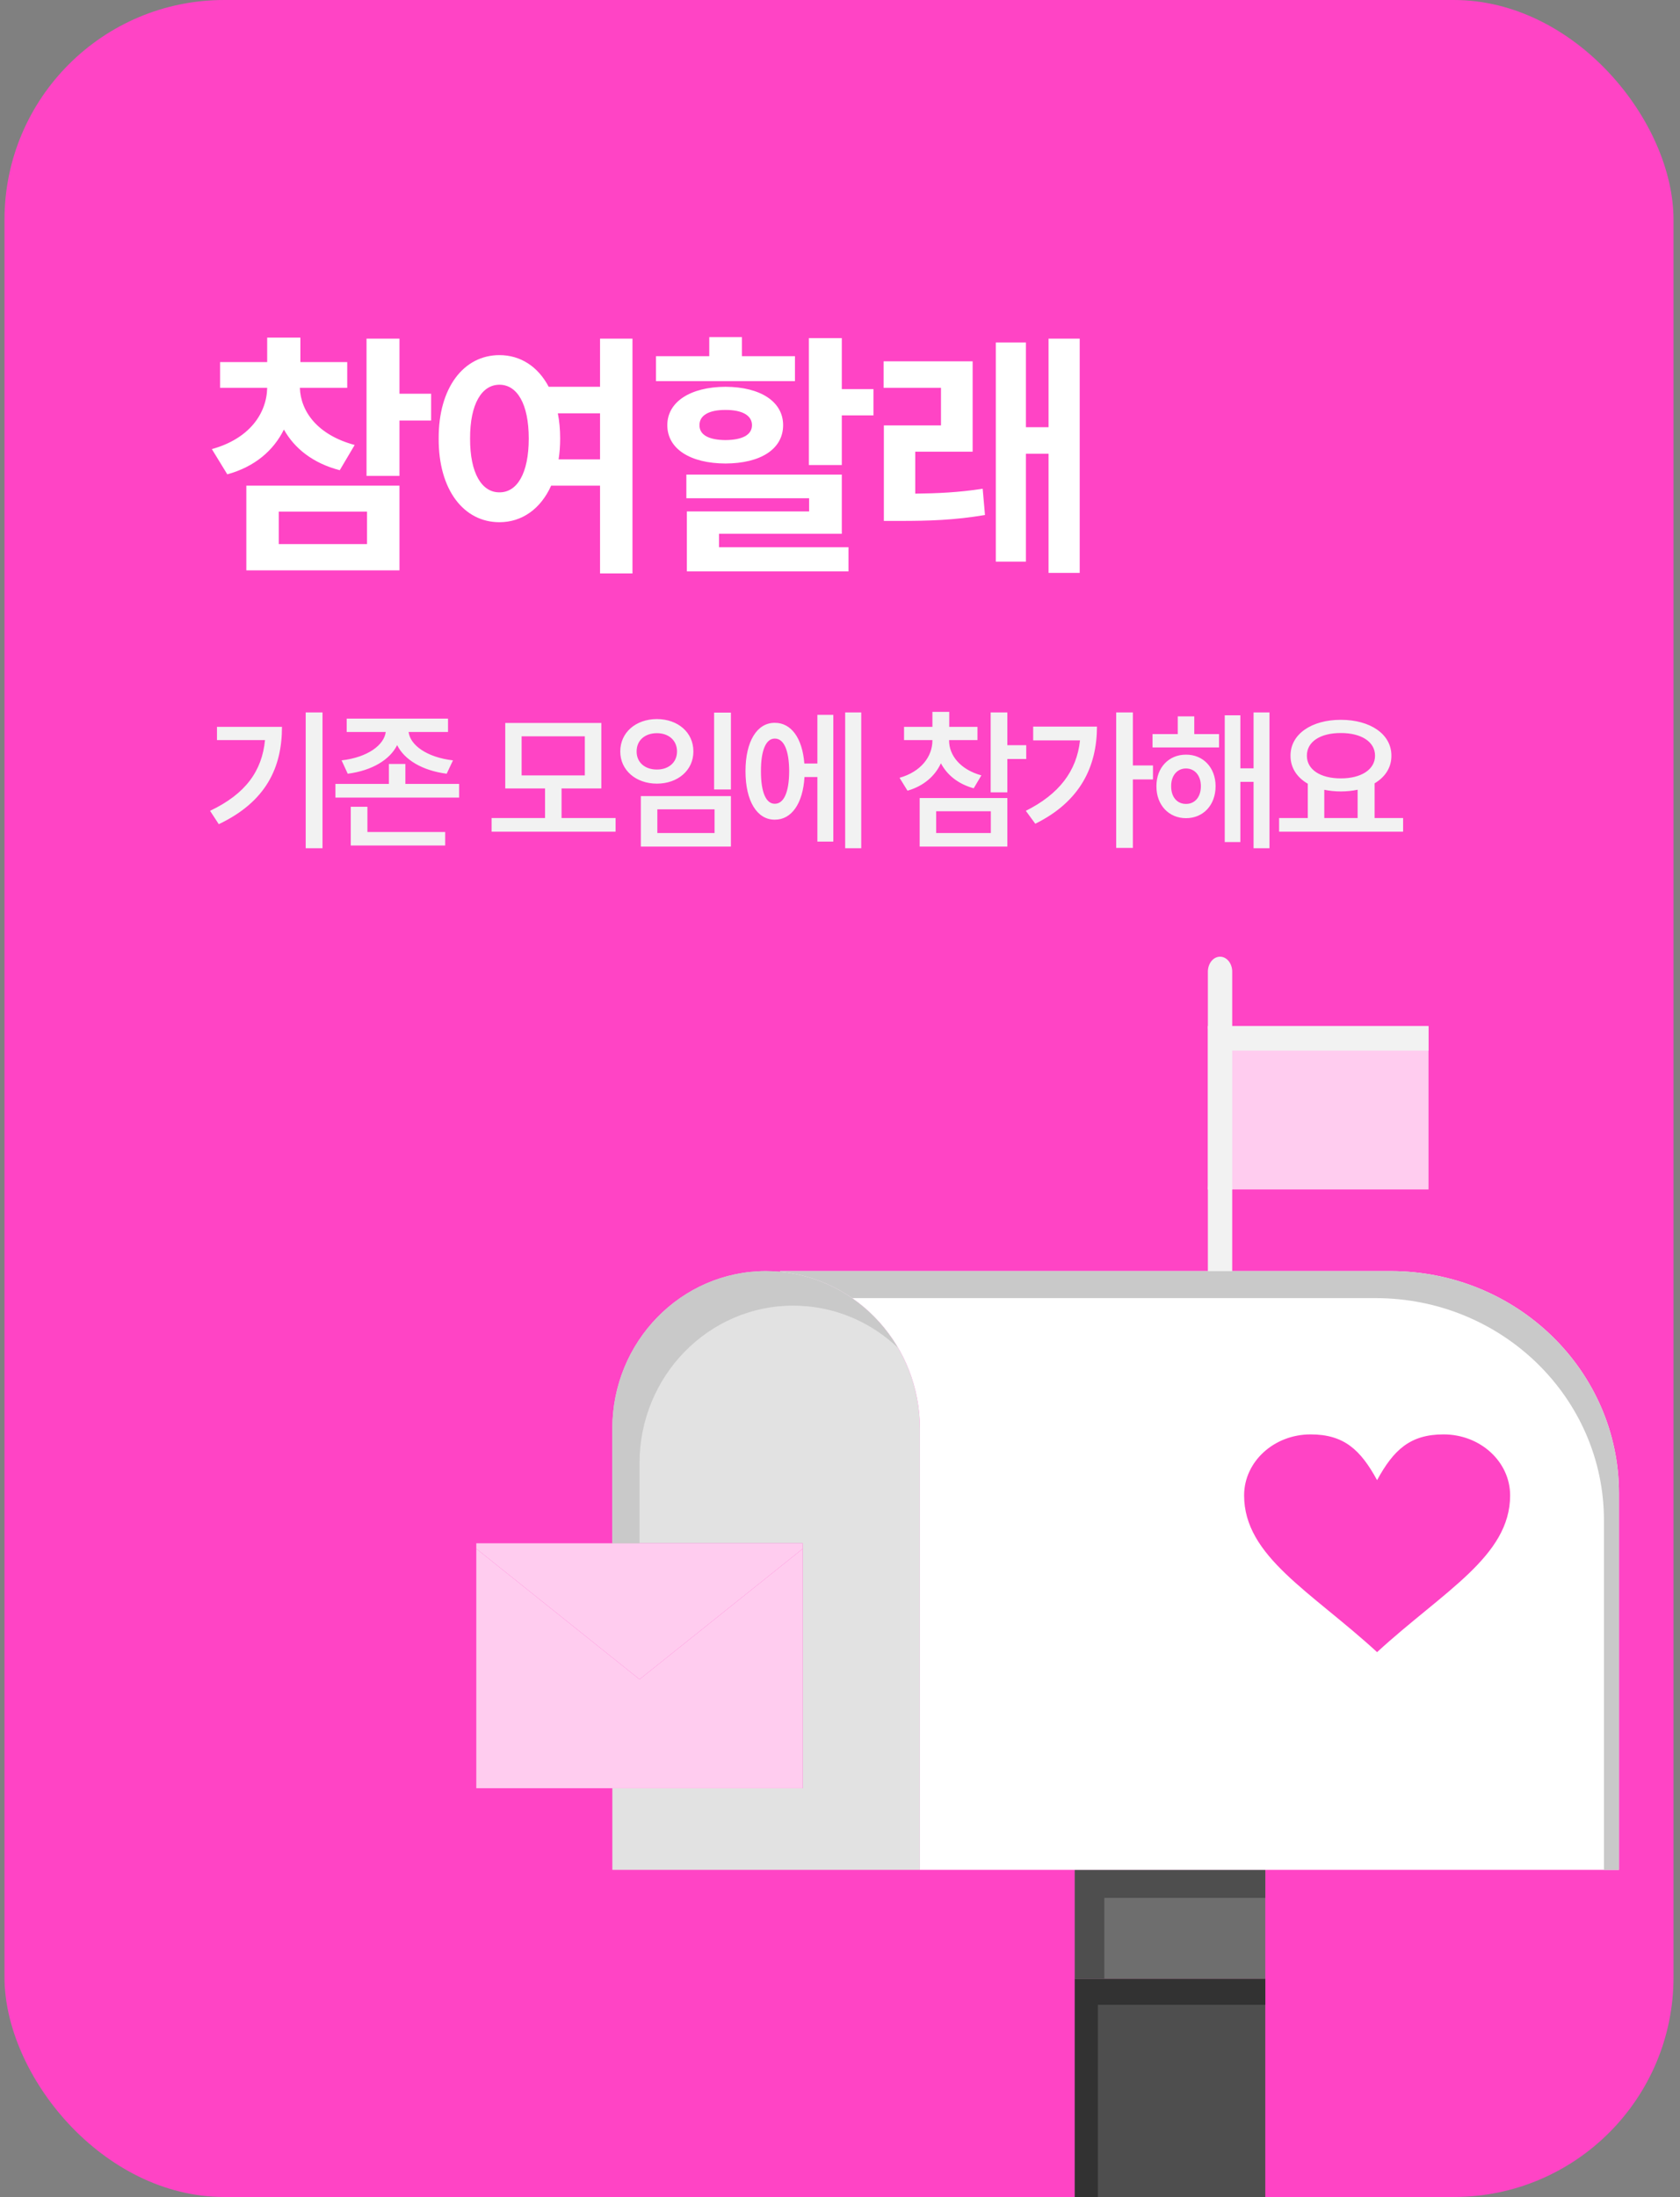 <svg width="153" height="200" viewBox="0 0 153 200" fill="none" xmlns="http://www.w3.org/2000/svg">
<rect x="0" y="0" width="153" height="200" fill="#808080" stroke="none"/>
<g clip-path="url(#clip0_65_2480)">
<rect x="0.409" width="152" height="200" rx="20" fill="#FF44C5"/>
<path d="M31.622 32.961V35.305H27.309C27.38 37.449 28.903 39.594 32.301 40.508L30.942 42.805C28.505 42.172 26.817 40.824 25.856 39.102C24.919 41 23.219 42.488 20.7 43.18L19.294 40.883C22.692 39.945 24.286 37.66 24.333 35.305H20.044V32.961H24.333V30.734H27.356V32.961H31.622ZM22.434 51.922V44.211H36.38V51.922H22.434ZM25.387 49.531H33.426V46.578H25.387V49.531ZM33.38 43.32V30.828H36.38V35.844H39.262V38.281H36.38V43.32H33.38ZM45.483 32.328C47.404 32.328 48.998 33.371 49.971 35.211H54.647V30.828H57.6V52.203H54.647V44.211H50.194C49.244 46.32 47.545 47.539 45.483 47.539C42.248 47.539 39.928 44.609 39.951 39.922C39.928 35.27 42.248 32.328 45.483 32.328ZM42.811 39.922C42.799 43.098 43.889 44.832 45.483 44.82C47.088 44.832 48.154 43.098 48.154 39.922C48.154 36.758 47.088 35.023 45.483 35.023C43.889 35.023 42.799 36.758 42.811 39.922ZM50.803 37.625C50.944 38.328 51.014 39.102 51.014 39.922C51.014 40.59 50.967 41.223 50.873 41.82H54.647V37.625H50.803ZM76.664 30.781V35.422H79.547V37.812H76.664V42.336H73.664V30.781H76.664ZM59.742 34.695V32.422H64.594V30.688H67.57V32.422H72.398V34.695H59.742ZM60.773 38.703C60.773 36.57 62.894 35.223 66.07 35.211C69.269 35.223 71.32 36.57 71.32 38.703C71.32 40.883 69.269 42.184 66.07 42.195C62.894 42.184 60.773 40.883 60.773 38.703ZM62.508 45.359V43.203H76.664V48.594H65.484V49.812H77.273V52.016H62.554V46.555H73.687V45.359H62.508ZM63.703 38.703C63.691 39.617 64.594 40.051 66.07 40.062C67.558 40.051 68.484 39.617 68.484 38.703C68.484 37.801 67.558 37.309 66.07 37.32C64.594 37.309 63.691 37.801 63.703 38.703ZM88.579 32.891V41.117H83.353V44.938C85.38 44.914 87.302 44.832 89.494 44.492L89.704 46.883C86.915 47.352 84.607 47.422 81.97 47.422H80.494V38.727H85.697V35.305H80.47V32.891H88.579ZM90.689 51.125V31.18H93.431V38.891H95.494V30.828H98.329V52.156H95.494V41.305H93.431V51.125H90.689Z" fill="white"/>
<path d="M29.371 64.857V77.217H27.84V64.857H29.371ZM19.131 73.812C22.371 72.274 23.861 70.183 24.135 67.373H19.76V66.17H25.68C25.68 69.848 24.251 72.972 19.924 75.029L19.131 73.812ZM40.802 65.418V66.635H37.214C37.35 67.824 38.868 68.945 41.254 69.219L40.679 70.436C38.465 70.148 36.831 69.171 36.168 67.831C35.505 69.164 33.884 70.148 31.669 70.436L31.109 69.219C33.495 68.945 34.985 67.817 35.129 66.635H31.574V65.418H40.802ZM30.548 72.609V71.365H35.416V69.547H36.919V71.365H41.814V72.609H30.548ZM31.943 76.971V73.443H33.461V75.74H40.543V76.971H31.943ZM56.063 74.469V75.713H44.77V74.469H49.638V71.775H46.014V65.814H54.764V71.775H51.141V74.469H56.063ZM47.505 70.586H53.261V67.031H47.505V70.586ZM66.565 64.871V71.871H65.034V64.871H66.565ZM56.489 68.412C56.489 66.669 57.91 65.466 59.825 65.459C61.732 65.466 63.154 66.669 63.147 68.412C63.154 70.114 61.732 71.338 59.825 71.338C57.91 71.338 56.489 70.114 56.489 68.412ZM57.979 68.412C57.972 69.41 58.745 70.06 59.825 70.053C60.884 70.06 61.657 69.41 61.657 68.412C61.657 67.387 60.884 66.744 59.825 66.744C58.745 66.744 57.972 67.387 57.979 68.412ZM58.362 77.066V72.473H66.565V77.066H58.362ZM59.866 75.836H65.075V73.676H59.866V75.836ZM78.434 64.857V77.217H76.971V64.857H78.434ZM67.893 70.203C67.893 67.482 68.945 65.794 70.559 65.801C72.056 65.794 73.074 67.195 73.252 69.506H74.441V65.076H75.891V76.615H74.441V70.736H73.266C73.122 73.149 72.09 74.626 70.559 74.619C68.945 74.626 67.893 72.931 67.893 70.203ZM69.301 70.203C69.294 72.138 69.772 73.177 70.559 73.17C71.379 73.177 71.864 72.138 71.871 70.203C71.864 68.275 71.379 67.23 70.559 67.236C69.772 67.23 69.294 68.275 69.301 70.203ZM86.435 67.4C86.428 68.747 87.433 70.046 89.374 70.586L88.677 71.762C87.255 71.372 86.25 70.545 85.69 69.485C85.15 70.654 84.117 71.557 82.648 71.981L81.923 70.805C83.871 70.258 84.917 68.877 84.917 67.4V67.373H82.333V66.17H84.917V64.803H86.448V66.17H89.019V67.373H86.435V67.4ZM83.755 77.066V72.65H91.74V77.066H83.755ZM85.259 75.836H90.236V73.853H85.259V75.836ZM90.222 72.131V64.857H91.74V67.838H93.462V69.096H91.74V72.131H90.222ZM103.171 64.857V69.684H105.003V70.955H103.171V77.189H101.653V64.857H103.171ZM93.423 73.812C96.43 72.309 98.057 70.217 98.358 67.4H94.093V66.143H99.903C99.896 69.772 98.392 72.965 94.284 74.988L93.423 73.812ZM111.02 66.826V68.043H104.963V66.826H107.26V65.213H108.764V66.826H111.02ZM105.319 71.57C105.305 69.889 106.447 68.692 108.012 68.699C109.584 68.692 110.705 69.889 110.705 71.57C110.705 73.286 109.584 74.482 108.012 74.482C106.447 74.482 105.305 73.286 105.319 71.57ZM106.659 71.57C106.652 72.568 107.212 73.19 108.012 73.184C108.805 73.19 109.366 72.568 109.366 71.57C109.366 70.6 108.805 69.957 108.012 69.957C107.212 69.957 106.652 70.6 106.659 71.57ZM111.539 76.656V65.117H112.961V69.943H114.164V64.857H115.614V77.217H114.164V71.174H112.961V76.656H111.539ZM127.783 74.469V75.713H116.49V74.469H119.102V71.345C118.117 70.777 117.522 69.889 117.529 68.795C117.522 66.826 119.45 65.527 122.109 65.527C124.782 65.527 126.724 66.826 126.717 68.795C126.724 69.875 126.143 70.743 125.186 71.311V74.469H127.783ZM119.02 68.795C119.013 70.06 120.264 70.866 122.109 70.859C123.948 70.866 125.227 70.06 125.227 68.795C125.227 67.51 123.948 66.724 122.109 66.731C120.264 66.724 119.013 67.51 119.02 68.795ZM120.605 74.469H123.641V71.892C123.169 71.994 122.656 72.049 122.109 72.049C121.576 72.049 121.07 71.994 120.605 71.898V74.469Z" fill="#F2F2F2"/>
<path d="M130.097 93.412H110.003V108.279H130.097V93.412Z" fill="#FFCCEF"/>
<path d="M112.22 95.64H130.097V93.412H110.003V108.279H112.22V95.64Z" fill="#F2F2F2"/>
<path d="M111.112 94.78C110.499 94.78 110.003 94.168 110.003 93.413V88.458C110.003 87.703 110.499 87.091 111.112 87.091C111.724 87.091 112.22 87.703 112.22 88.458V93.413C112.22 94.168 111.724 94.78 111.112 94.78Z" fill="#F2F2F2"/>
<path d="M111.112 124.513C110.499 124.513 110.003 123.901 110.003 123.146V108.279C110.003 107.524 110.499 106.912 111.112 106.912C111.724 106.912 112.22 107.524 112.22 108.279V123.146C112.22 123.901 111.724 124.513 111.112 124.513Z" fill="#F2F2F2"/>
<path d="M115.231 180.134H97.886V204.91H115.231V180.134Z" fill="#4E4E4E"/>
<path d="M99.983 182.503H115.231V180.134H97.886V204.91H99.983V182.503Z" fill="#323232"/>
<path d="M115.231 170.221H97.886V180.133H115.231V170.221Z" fill="#6E6E6E"/>
<path d="M100.572 172.772H115.231V170.221H97.886V180.133H100.572V172.772Z" fill="#4E4E4E"/>
<path fill-rule="evenodd" clip-rule="evenodd" d="M73.11 162.789V140.985L58.243 152.877L45.393 142.598V142.598L43.377 140.985V162.789H45.393H55.766H73.11Z" fill="#FFCCEF"/>
<path fill-rule="evenodd" clip-rule="evenodd" d="M71.45 142.313L73.11 140.985V140.49H55.766H43.377V140.985L58.243 152.877L59.52 151.856L59.52 151.856L71.45 142.313Z" fill="#FFCCEF"/>
<path d="M83.777 130.056V170.222H71.046H55.766V162.79H73.11V140.986V140.491H55.766V130.056C55.766 126.094 57.333 122.51 59.868 119.915C62.403 117.317 65.905 115.712 69.772 115.712C70.201 115.712 70.625 115.737 71.046 115.775C78.183 116.434 83.777 122.575 83.777 130.056Z" fill="#E2E2E2"/>
<path d="M58.243 133.201C58.243 129.239 59.81 125.654 62.345 123.059C64.88 120.462 68.383 118.856 72.249 118.856C72.678 118.856 73.102 118.881 73.523 118.919C76.713 119.214 79.592 120.606 81.804 122.721C79.565 118.879 75.624 116.198 71.046 115.775C70.625 115.737 70.201 115.712 69.772 115.712C65.905 115.712 62.403 117.317 59.868 119.915C57.333 122.51 55.766 126.094 55.766 130.056V140.491H58.243V133.201Z" fill="#C9C9C9"/>
<path d="M131.467 130.578C134.817 130.578 137.529 133.066 137.529 136.132C137.529 141.685 131.467 144.846 125.413 150.4C119.357 144.846 113.303 141.685 113.303 136.132C113.303 133.066 116.015 130.578 119.357 130.578C122.387 130.578 123.899 131.967 125.413 134.743C126.926 131.967 128.44 130.578 131.467 130.578Z" fill="#FF44C5"/>
<path d="M116.242 137.619C116.242 134.554 118.955 132.066 122.296 132.066C122.764 132.066 123.191 132.103 123.591 132.169C122.52 131.109 121.228 130.578 119.357 130.578C116.015 130.578 113.303 133.066 113.303 136.132C113.303 141.685 119.357 144.846 125.413 150.4C125.617 150.213 125.82 150.029 126.023 149.848C120.836 145.479 116.242 142.457 116.242 137.619Z" fill="#FF44C5"/>
<path d="M110.276 115.712H126.644C138.128 115.712 147.442 124.771 147.442 135.946V170.222H115.231H97.886H83.777V130.056C83.777 122.575 78.183 116.434 71.046 115.775V115.712H110.276ZM137.529 136.132C137.529 133.067 134.817 130.579 131.467 130.579C128.44 130.579 126.926 131.968 125.413 134.743C123.899 131.968 122.387 130.579 119.357 130.579C116.015 130.579 113.303 133.067 113.303 136.132C113.303 141.686 119.357 144.847 125.413 150.4C131.467 144.847 137.529 141.686 137.529 136.132Z" fill="white"/>
<path d="M126.644 115.712H110.276H71.046V115.775C73.464 115.998 75.704 116.852 77.61 118.173H108.909H125.277C136.761 118.173 146.074 127.232 146.074 138.407V170.222H147.442V135.946C147.442 124.771 138.128 115.712 126.644 115.712Z" fill="#C9C9C9"/>
</g>
<defs>
<clipPath id="clip0_65_2480">
<rect x="0.409" width="152" height="200" rx="20" fill="white"/>
</clipPath>
</defs>
</svg>
